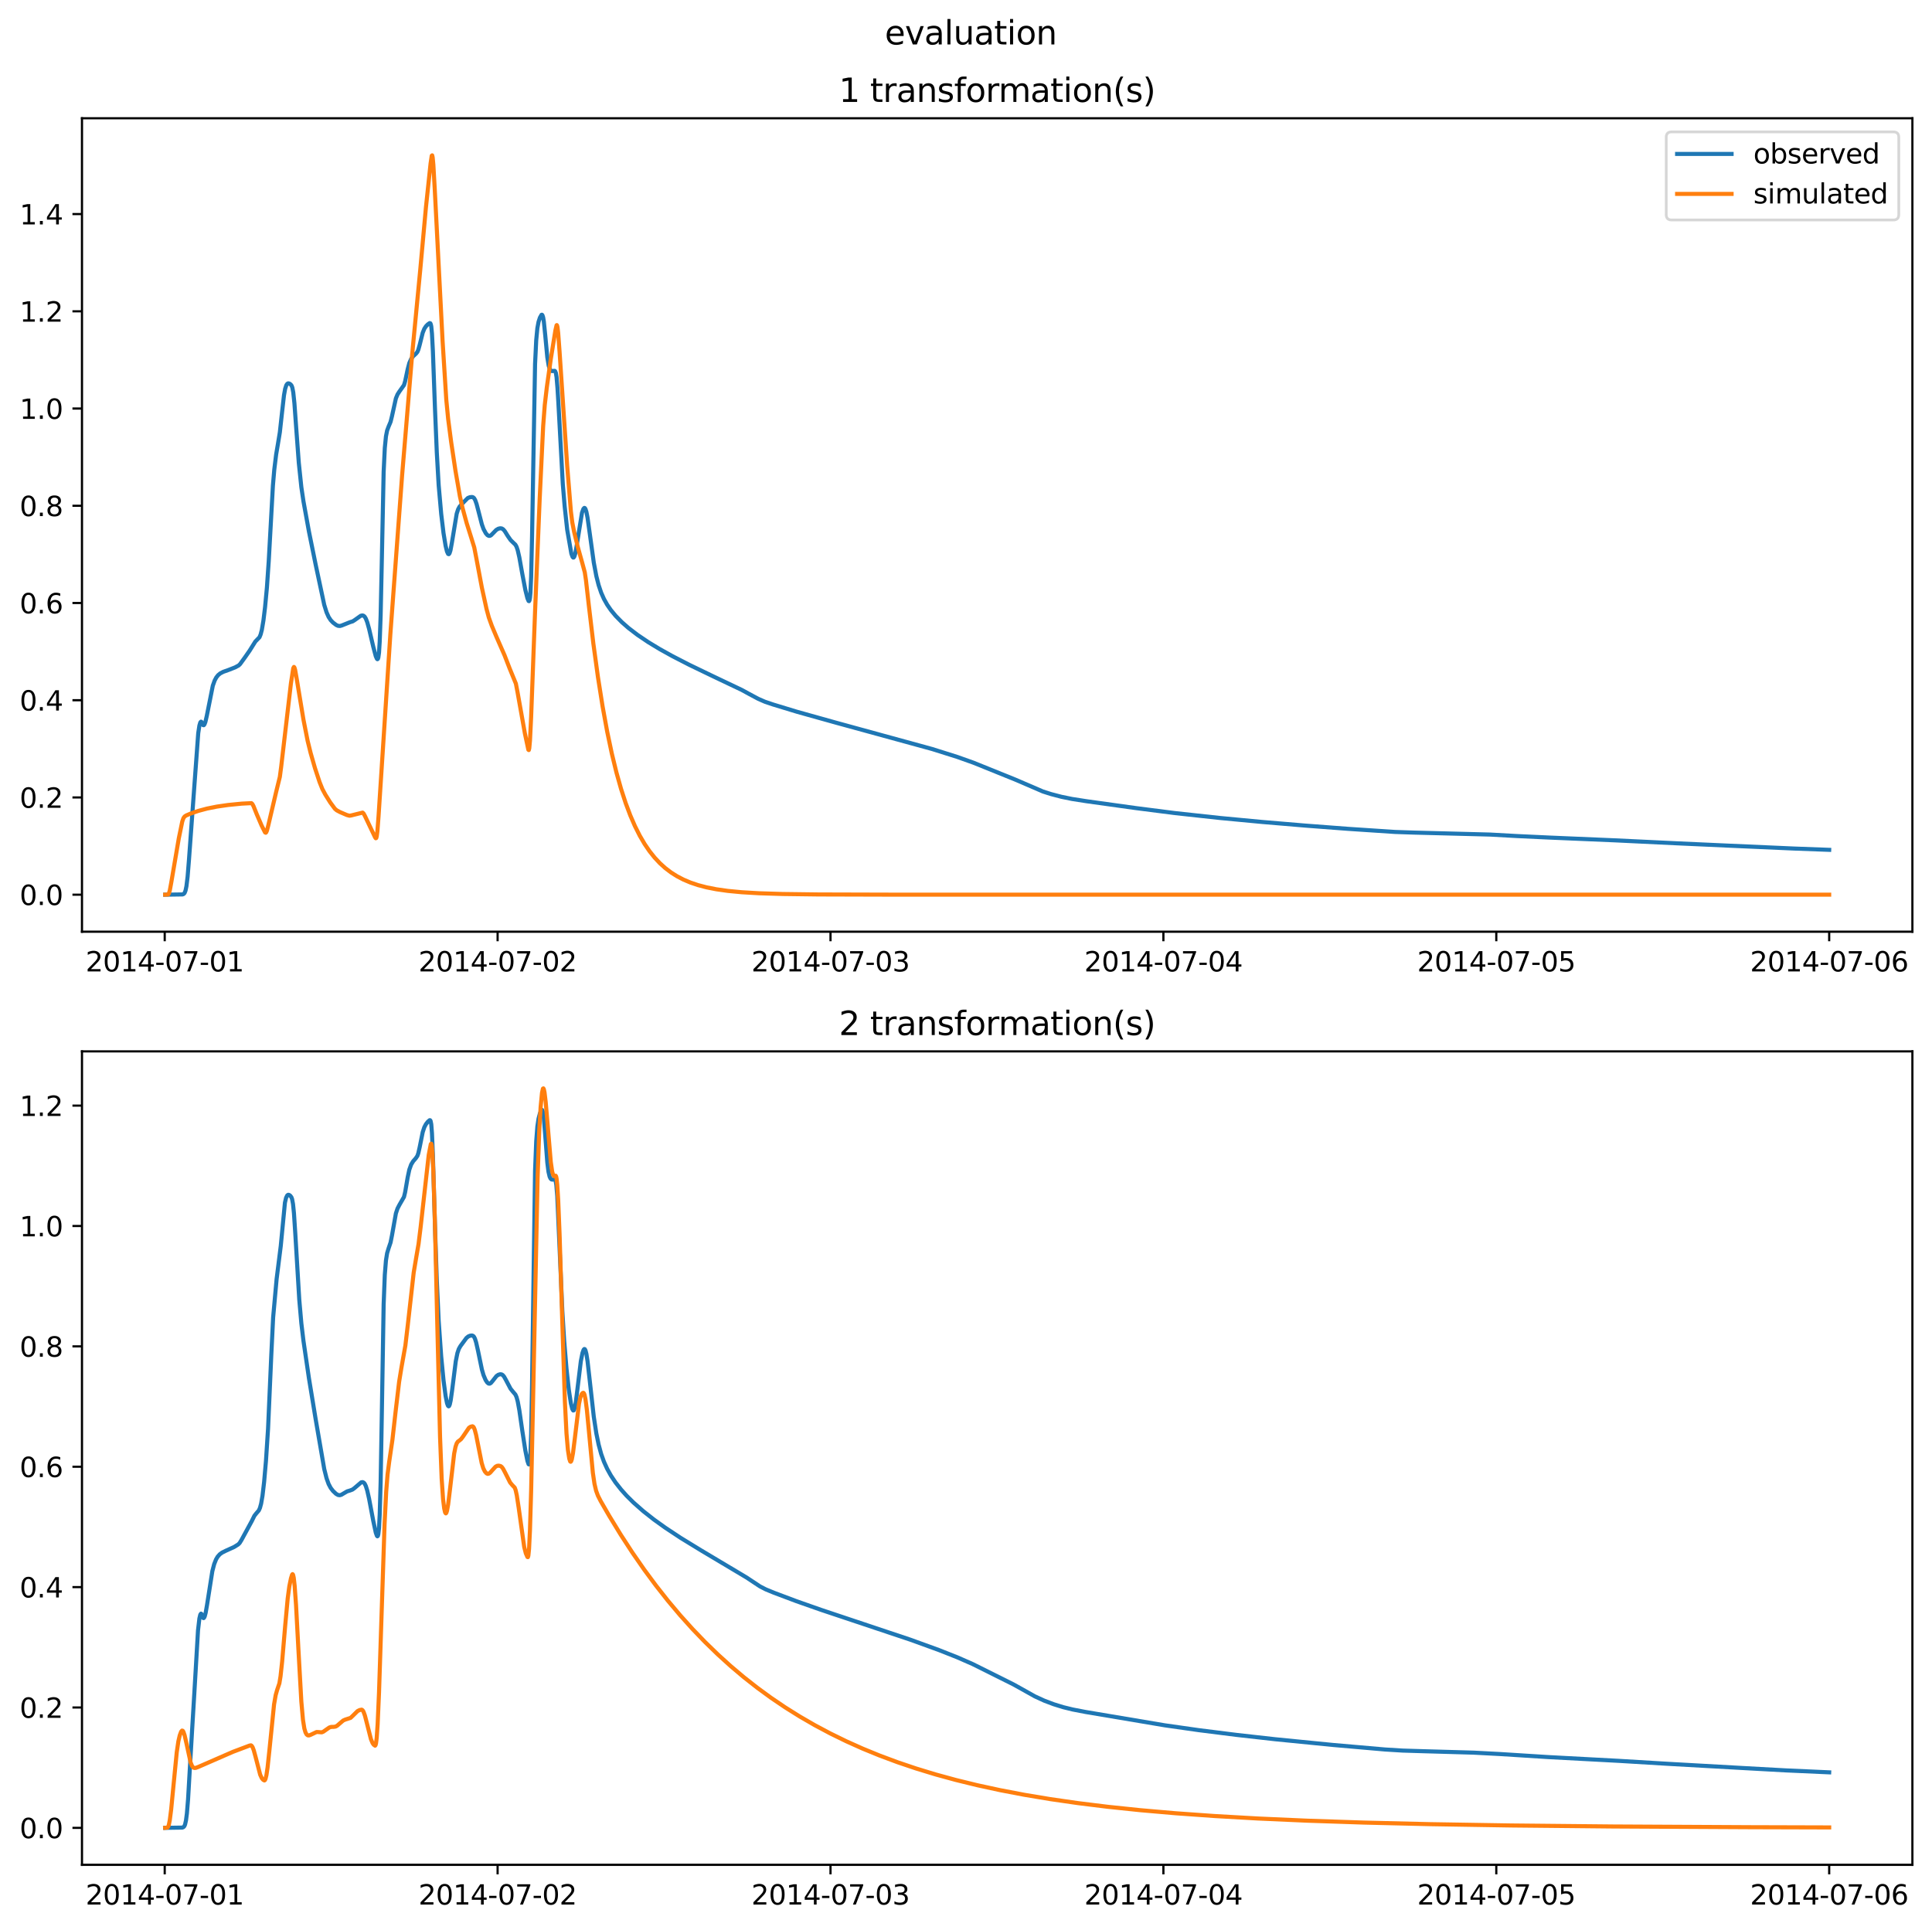<?xml version="1.0" encoding="utf-8" standalone="no"?>
<!DOCTYPE svg PUBLIC "-//W3C//DTD SVG 1.1//EN"
  "http://www.w3.org/Graphics/SVG/1.1/DTD/svg11.dtd">
<svg xmlns:xlink="http://www.w3.org/1999/xlink" width="709.427pt" height="708.798pt" viewBox="0 0 709.427 708.798" xmlns="http://www.w3.org/2000/svg" version="1.1">
 <defs>
  <style type="text/css">*{stroke-linejoin: round; stroke-linecap: butt}</style>
 </defs>
 <g id="figure_1">
  <g id="patch_1">
   <path d="M 0 708.798 
L 709.427 708.798 
L 709.427 0 
L 0 0 
z
" style="fill: #ffffff"/>
  </g>
  <g id="axes_1">
   <g id="patch_2">
    <path d="M 30.103 342.2 
L 702.227 342.2 
L 702.227 43.44 
L 30.103 43.44 
z
" style="fill: #ffffff"/>
   </g>
   <g id="matplotlib.axis_1">
    <g id="xtick_1">
     <g id="line2d_1">
      <defs>
       <path id="m87cd10911a" d="M 0 0 
L 0 3.5 
" style="stroke: #000000; stroke-width: 0.8"/>
      </defs>
      <g>
       <use xlink:href="#m87cd10911a" x="60.484" y="342.2" style="stroke: #000000; stroke-width: 0.8"/>
      </g>
     </g>
     <g id="text_1">
      <!-- 2014-07-01 -->
      <g transform="translate(31.427 356.798) scale(0.1 -0.1)">
       <defs>
        <path id="DejaVuSans-32" d="M 1228 531 
L 3431 531 
L 3431 0 
L 469 0 
L 469 531 
Q 828 903 1448 1529 
Q 2069 2156 2228 2338 
Q 2531 2678 2651 2914 
Q 2772 3150 2772 3378 
Q 2772 3750 2511 3984 
Q 2250 4219 1831 4219 
Q 1534 4219 1204 4116 
Q 875 4013 500 3803 
L 500 4441 
Q 881 4594 1212 4672 
Q 1544 4750 1819 4750 
Q 2544 4750 2975 4387 
Q 3406 4025 3406 3419 
Q 3406 3131 3298 2873 
Q 3191 2616 2906 2266 
Q 2828 2175 2409 1742 
Q 1991 1309 1228 531 
z
" transform="scale(0.016)"/>
        <path id="DejaVuSans-30" d="M 2034 4250 
Q 1547 4250 1301 3770 
Q 1056 3291 1056 2328 
Q 1056 1369 1301 889 
Q 1547 409 2034 409 
Q 2525 409 2770 889 
Q 3016 1369 3016 2328 
Q 3016 3291 2770 3770 
Q 2525 4250 2034 4250 
z
M 2034 4750 
Q 2819 4750 3233 4129 
Q 3647 3509 3647 2328 
Q 3647 1150 3233 529 
Q 2819 -91 2034 -91 
Q 1250 -91 836 529 
Q 422 1150 422 2328 
Q 422 3509 836 4129 
Q 1250 4750 2034 4750 
z
" transform="scale(0.016)"/>
        <path id="DejaVuSans-31" d="M 794 531 
L 1825 531 
L 1825 4091 
L 703 3866 
L 703 4441 
L 1819 4666 
L 2450 4666 
L 2450 531 
L 3481 531 
L 3481 0 
L 794 0 
L 794 531 
z
" transform="scale(0.016)"/>
        <path id="DejaVuSans-34" d="M 2419 4116 
L 825 1625 
L 2419 1625 
L 2419 4116 
z
M 2253 4666 
L 3047 4666 
L 3047 1625 
L 3713 1625 
L 3713 1100 
L 3047 1100 
L 3047 0 
L 2419 0 
L 2419 1100 
L 313 1100 
L 313 1709 
L 2253 4666 
z
" transform="scale(0.016)"/>
        <path id="DejaVuSans-2d" d="M 313 2009 
L 1997 2009 
L 1997 1497 
L 313 1497 
L 313 2009 
z
" transform="scale(0.016)"/>
        <path id="DejaVuSans-37" d="M 525 4666 
L 3525 4666 
L 3525 4397 
L 1831 0 
L 1172 0 
L 2766 4134 
L 525 4134 
L 525 4666 
z
" transform="scale(0.016)"/>
       </defs>
       <use xlink:href="#DejaVuSans-32"/>
       <use xlink:href="#DejaVuSans-30" x="63.623"/>
       <use xlink:href="#DejaVuSans-31" x="127.246"/>
       <use xlink:href="#DejaVuSans-34" x="190.869"/>
       <use xlink:href="#DejaVuSans-2d" x="254.492"/>
       <use xlink:href="#DejaVuSans-30" x="290.576"/>
       <use xlink:href="#DejaVuSans-37" x="354.199"/>
       <use xlink:href="#DejaVuSans-2d" x="417.822"/>
       <use xlink:href="#DejaVuSans-30" x="453.906"/>
       <use xlink:href="#DejaVuSans-31" x="517.529"/>
      </g>
     </g>
    </g>
    <g id="xtick_2">
     <g id="line2d_2">
      <g>
       <use xlink:href="#m87cd10911a" x="182.723" y="342.2" style="stroke: #000000; stroke-width: 0.8"/>
      </g>
     </g>
     <g id="text_2">
      <!-- 2014-07-02 -->
      <g transform="translate(153.665 356.798) scale(0.1 -0.1)">
       <use xlink:href="#DejaVuSans-32"/>
       <use xlink:href="#DejaVuSans-30" x="63.623"/>
       <use xlink:href="#DejaVuSans-31" x="127.246"/>
       <use xlink:href="#DejaVuSans-34" x="190.869"/>
       <use xlink:href="#DejaVuSans-2d" x="254.492"/>
       <use xlink:href="#DejaVuSans-30" x="290.576"/>
       <use xlink:href="#DejaVuSans-37" x="354.199"/>
       <use xlink:href="#DejaVuSans-2d" x="417.822"/>
       <use xlink:href="#DejaVuSans-30" x="453.906"/>
       <use xlink:href="#DejaVuSans-32" x="517.529"/>
      </g>
     </g>
    </g>
    <g id="xtick_3">
     <g id="line2d_3">
      <g>
       <use xlink:href="#m87cd10911a" x="304.961" y="342.2" style="stroke: #000000; stroke-width: 0.8"/>
      </g>
     </g>
     <g id="text_3">
      <!-- 2014-07-03 -->
      <g transform="translate(275.903 356.798) scale(0.1 -0.1)">
       <defs>
        <path id="DejaVuSans-33" d="M 2597 2516 
Q 3050 2419 3304 2112 
Q 3559 1806 3559 1356 
Q 3559 666 3084 287 
Q 2609 -91 1734 -91 
Q 1441 -91 1130 -33 
Q 819 25 488 141 
L 488 750 
Q 750 597 1062 519 
Q 1375 441 1716 441 
Q 2309 441 2620 675 
Q 2931 909 2931 1356 
Q 2931 1769 2642 2001 
Q 2353 2234 1838 2234 
L 1294 2234 
L 1294 2753 
L 1863 2753 
Q 2328 2753 2575 2939 
Q 2822 3125 2822 3475 
Q 2822 3834 2567 4026 
Q 2313 4219 1838 4219 
Q 1578 4219 1281 4162 
Q 984 4106 628 3988 
L 628 4550 
Q 988 4650 1302 4700 
Q 1616 4750 1894 4750 
Q 2613 4750 3031 4423 
Q 3450 4097 3450 3541 
Q 3450 3153 3228 2886 
Q 3006 2619 2597 2516 
z
" transform="scale(0.016)"/>
       </defs>
       <use xlink:href="#DejaVuSans-32"/>
       <use xlink:href="#DejaVuSans-30" x="63.623"/>
       <use xlink:href="#DejaVuSans-31" x="127.246"/>
       <use xlink:href="#DejaVuSans-34" x="190.869"/>
       <use xlink:href="#DejaVuSans-2d" x="254.492"/>
       <use xlink:href="#DejaVuSans-30" x="290.576"/>
       <use xlink:href="#DejaVuSans-37" x="354.199"/>
       <use xlink:href="#DejaVuSans-2d" x="417.822"/>
       <use xlink:href="#DejaVuSans-30" x="453.906"/>
       <use xlink:href="#DejaVuSans-33" x="517.529"/>
      </g>
     </g>
    </g>
    <g id="xtick_4">
     <g id="line2d_4">
      <g>
       <use xlink:href="#m87cd10911a" x="427.199" y="342.2" style="stroke: #000000; stroke-width: 0.8"/>
      </g>
     </g>
     <g id="text_4">
      <!-- 2014-07-04 -->
      <g transform="translate(398.141 356.798) scale(0.1 -0.1)">
       <use xlink:href="#DejaVuSans-32"/>
       <use xlink:href="#DejaVuSans-30" x="63.623"/>
       <use xlink:href="#DejaVuSans-31" x="127.246"/>
       <use xlink:href="#DejaVuSans-34" x="190.869"/>
       <use xlink:href="#DejaVuSans-2d" x="254.492"/>
       <use xlink:href="#DejaVuSans-30" x="290.576"/>
       <use xlink:href="#DejaVuSans-37" x="354.199"/>
       <use xlink:href="#DejaVuSans-2d" x="417.822"/>
       <use xlink:href="#DejaVuSans-30" x="453.906"/>
       <use xlink:href="#DejaVuSans-34" x="517.529"/>
      </g>
     </g>
    </g>
    <g id="xtick_5">
     <g id="line2d_5">
      <g>
       <use xlink:href="#m87cd10911a" x="549.437" y="342.2" style="stroke: #000000; stroke-width: 0.8"/>
      </g>
     </g>
     <g id="text_5">
      <!-- 2014-07-05 -->
      <g transform="translate(520.38 356.798) scale(0.1 -0.1)">
       <defs>
        <path id="DejaVuSans-35" d="M 691 4666 
L 3169 4666 
L 3169 4134 
L 1269 4134 
L 1269 2991 
Q 1406 3038 1543 3061 
Q 1681 3084 1819 3084 
Q 2600 3084 3056 2656 
Q 3513 2228 3513 1497 
Q 3513 744 3044 326 
Q 2575 -91 1722 -91 
Q 1428 -91 1123 -41 
Q 819 9 494 109 
L 494 744 
Q 775 591 1075 516 
Q 1375 441 1709 441 
Q 2250 441 2565 725 
Q 2881 1009 2881 1497 
Q 2881 1984 2565 2268 
Q 2250 2553 1709 2553 
Q 1456 2553 1204 2497 
Q 953 2441 691 2322 
L 691 4666 
z
" transform="scale(0.016)"/>
       </defs>
       <use xlink:href="#DejaVuSans-32"/>
       <use xlink:href="#DejaVuSans-30" x="63.623"/>
       <use xlink:href="#DejaVuSans-31" x="127.246"/>
       <use xlink:href="#DejaVuSans-34" x="190.869"/>
       <use xlink:href="#DejaVuSans-2d" x="254.492"/>
       <use xlink:href="#DejaVuSans-30" x="290.576"/>
       <use xlink:href="#DejaVuSans-37" x="354.199"/>
       <use xlink:href="#DejaVuSans-2d" x="417.822"/>
       <use xlink:href="#DejaVuSans-30" x="453.906"/>
       <use xlink:href="#DejaVuSans-35" x="517.529"/>
      </g>
     </g>
    </g>
    <g id="xtick_6">
     <g id="line2d_6">
      <g>
       <use xlink:href="#m87cd10911a" x="671.676" y="342.2" style="stroke: #000000; stroke-width: 0.8"/>
      </g>
     </g>
     <g id="text_6">
      <!-- 2014-07-06 -->
      <g transform="translate(642.618 356.798) scale(0.1 -0.1)">
       <defs>
        <path id="DejaVuSans-36" d="M 2113 2584 
Q 1688 2584 1439 2293 
Q 1191 2003 1191 1497 
Q 1191 994 1439 701 
Q 1688 409 2113 409 
Q 2538 409 2786 701 
Q 3034 994 3034 1497 
Q 3034 2003 2786 2293 
Q 2538 2584 2113 2584 
z
M 3366 4563 
L 3366 3988 
Q 3128 4100 2886 4159 
Q 2644 4219 2406 4219 
Q 1781 4219 1451 3797 
Q 1122 3375 1075 2522 
Q 1259 2794 1537 2939 
Q 1816 3084 2150 3084 
Q 2853 3084 3261 2657 
Q 3669 2231 3669 1497 
Q 3669 778 3244 343 
Q 2819 -91 2113 -91 
Q 1303 -91 875 529 
Q 447 1150 447 2328 
Q 447 3434 972 4092 
Q 1497 4750 2381 4750 
Q 2619 4750 2861 4703 
Q 3103 4656 3366 4563 
z
" transform="scale(0.016)"/>
       </defs>
       <use xlink:href="#DejaVuSans-32"/>
       <use xlink:href="#DejaVuSans-30" x="63.623"/>
       <use xlink:href="#DejaVuSans-31" x="127.246"/>
       <use xlink:href="#DejaVuSans-34" x="190.869"/>
       <use xlink:href="#DejaVuSans-2d" x="254.492"/>
       <use xlink:href="#DejaVuSans-30" x="290.576"/>
       <use xlink:href="#DejaVuSans-37" x="354.199"/>
       <use xlink:href="#DejaVuSans-2d" x="417.822"/>
       <use xlink:href="#DejaVuSans-30" x="453.906"/>
       <use xlink:href="#DejaVuSans-36" x="517.529"/>
      </g>
     </g>
    </g>
   </g>
   <g id="matplotlib.axis_2">
    <g id="ytick_1">
     <g id="line2d_7">
      <defs>
       <path id="mfde11e49fa" d="M 0 0 
L -3.5 0 
" style="stroke: #000000; stroke-width: 0.8"/>
      </defs>
      <g>
       <use xlink:href="#mfde11e49fa" x="30.103" y="328.601" style="stroke: #000000; stroke-width: 0.8"/>
      </g>
     </g>
     <g id="text_7">
      <!-- 0.0 -->
      <g transform="translate(7.2 332.401) scale(0.1 -0.1)">
       <defs>
        <path id="DejaVuSans-2e" d="M 684 794 
L 1344 794 
L 1344 0 
L 684 0 
L 684 794 
z
" transform="scale(0.016)"/>
       </defs>
       <use xlink:href="#DejaVuSans-30"/>
       <use xlink:href="#DejaVuSans-2e" x="63.623"/>
       <use xlink:href="#DejaVuSans-30" x="95.41"/>
      </g>
     </g>
    </g>
    <g id="ytick_2">
     <g id="line2d_8">
      <g>
       <use xlink:href="#mfde11e49fa" x="30.103" y="292.891" style="stroke: #000000; stroke-width: 0.8"/>
      </g>
     </g>
     <g id="text_8">
      <!-- 0.2 -->
      <g transform="translate(7.2 296.69) scale(0.1 -0.1)">
       <use xlink:href="#DejaVuSans-30"/>
       <use xlink:href="#DejaVuSans-2e" x="63.623"/>
       <use xlink:href="#DejaVuSans-32" x="95.41"/>
      </g>
     </g>
    </g>
    <g id="ytick_3">
     <g id="line2d_9">
      <g>
       <use xlink:href="#mfde11e49fa" x="30.103" y="257.181" style="stroke: #000000; stroke-width: 0.8"/>
      </g>
     </g>
     <g id="text_9">
      <!-- 0.4 -->
      <g transform="translate(7.2 260.98) scale(0.1 -0.1)">
       <use xlink:href="#DejaVuSans-30"/>
       <use xlink:href="#DejaVuSans-2e" x="63.623"/>
       <use xlink:href="#DejaVuSans-34" x="95.41"/>
      </g>
     </g>
    </g>
    <g id="ytick_4">
     <g id="line2d_10">
      <g>
       <use xlink:href="#mfde11e49fa" x="30.103" y="221.471" style="stroke: #000000; stroke-width: 0.8"/>
      </g>
     </g>
     <g id="text_10">
      <!-- 0.6 -->
      <g transform="translate(7.2 225.27) scale(0.1 -0.1)">
       <use xlink:href="#DejaVuSans-30"/>
       <use xlink:href="#DejaVuSans-2e" x="63.623"/>
       <use xlink:href="#DejaVuSans-36" x="95.41"/>
      </g>
     </g>
    </g>
    <g id="ytick_5">
     <g id="line2d_11">
      <g>
       <use xlink:href="#mfde11e49fa" x="30.103" y="185.76" style="stroke: #000000; stroke-width: 0.8"/>
      </g>
     </g>
     <g id="text_11">
      <!-- 0.8 -->
      <g transform="translate(7.2 189.56) scale(0.1 -0.1)">
       <defs>
        <path id="DejaVuSans-38" d="M 2034 2216 
Q 1584 2216 1326 1975 
Q 1069 1734 1069 1313 
Q 1069 891 1326 650 
Q 1584 409 2034 409 
Q 2484 409 2743 651 
Q 3003 894 3003 1313 
Q 3003 1734 2745 1975 
Q 2488 2216 2034 2216 
z
M 1403 2484 
Q 997 2584 770 2862 
Q 544 3141 544 3541 
Q 544 4100 942 4425 
Q 1341 4750 2034 4750 
Q 2731 4750 3128 4425 
Q 3525 4100 3525 3541 
Q 3525 3141 3298 2862 
Q 3072 2584 2669 2484 
Q 3125 2378 3379 2068 
Q 3634 1759 3634 1313 
Q 3634 634 3220 271 
Q 2806 -91 2034 -91 
Q 1263 -91 848 271 
Q 434 634 434 1313 
Q 434 1759 690 2068 
Q 947 2378 1403 2484 
z
M 1172 3481 
Q 1172 3119 1398 2916 
Q 1625 2713 2034 2713 
Q 2441 2713 2670 2916 
Q 2900 3119 2900 3481 
Q 2900 3844 2670 4047 
Q 2441 4250 2034 4250 
Q 1625 4250 1398 4047 
Q 1172 3844 1172 3481 
z
" transform="scale(0.016)"/>
       </defs>
       <use xlink:href="#DejaVuSans-30"/>
       <use xlink:href="#DejaVuSans-2e" x="63.623"/>
       <use xlink:href="#DejaVuSans-38" x="95.41"/>
      </g>
     </g>
    </g>
    <g id="ytick_6">
     <g id="line2d_12">
      <g>
       <use xlink:href="#mfde11e49fa" x="30.103" y="150.05" style="stroke: #000000; stroke-width: 0.8"/>
      </g>
     </g>
     <g id="text_12">
      <!-- 1.0 -->
      <g transform="translate(7.2 153.849) scale(0.1 -0.1)">
       <use xlink:href="#DejaVuSans-31"/>
       <use xlink:href="#DejaVuSans-2e" x="63.623"/>
       <use xlink:href="#DejaVuSans-30" x="95.41"/>
      </g>
     </g>
    </g>
    <g id="ytick_7">
     <g id="line2d_13">
      <g>
       <use xlink:href="#mfde11e49fa" x="30.103" y="114.34" style="stroke: #000000; stroke-width: 0.8"/>
      </g>
     </g>
     <g id="text_13">
      <!-- 1.2 -->
      <g transform="translate(7.2 118.139) scale(0.1 -0.1)">
       <use xlink:href="#DejaVuSans-31"/>
       <use xlink:href="#DejaVuSans-2e" x="63.623"/>
       <use xlink:href="#DejaVuSans-32" x="95.41"/>
      </g>
     </g>
    </g>
    <g id="ytick_8">
     <g id="line2d_14">
      <g>
       <use xlink:href="#mfde11e49fa" x="30.103" y="78.629" style="stroke: #000000; stroke-width: 0.8"/>
      </g>
     </g>
     <g id="text_14">
      <!-- 1.4 -->
      <g transform="translate(7.2 82.429) scale(0.1 -0.1)">
       <use xlink:href="#DejaVuSans-31"/>
       <use xlink:href="#DejaVuSans-2e" x="63.623"/>
       <use xlink:href="#DejaVuSans-34" x="95.41"/>
      </g>
     </g>
    </g>
   </g>
   <g id="line2d_15">
    <path d="M 60.654 328.601 
L 67.021 328.51 
L 67.445 328.339 
L 67.785 327.956 
L 68.124 327.102 
L 68.464 325.475 
L 68.888 322.02 
L 69.398 315.707 
L 71.095 292.395 
L 72.793 269.279 
L 73.218 266.477 
L 73.557 265.332 
L 73.812 265.051 
L 73.982 265.154 
L 74.236 265.745 
L 74.576 266.318 
L 74.83 266.355 
L 75.085 266.051 
L 75.425 265.14 
L 75.934 262.932 
L 78.141 251.848 
L 78.82 249.955 
L 79.414 248.832 
L 80.093 247.971 
L 80.857 247.34 
L 81.961 246.76 
L 83.913 246.064 
L 86.29 245.133 
L 87.648 244.404 
L 88.158 243.91 
L 89.856 241.572 
L 91.638 239.017 
L 93.76 235.624 
L 95.288 234.044 
L 95.713 233.004 
L 96.137 231.396 
L 96.731 227.891 
L 97.326 223.035 
L 98.005 215.847 
L 98.684 206.023 
L 100.212 178.355 
L 100.721 172.448 
L 101.4 166.91 
L 102.079 162.923 
L 102.758 158.787 
L 103.522 151.839 
L 104.286 145.141 
L 104.711 142.787 
L 105.135 141.482 
L 105.475 140.974 
L 105.814 140.795 
L 106.239 140.863 
L 106.748 141.216 
L 107.088 141.674 
L 107.342 142.352 
L 107.682 144.099 
L 108.106 148.074 
L 108.786 157.457 
L 109.719 170 
L 110.653 178.911 
L 111.417 184.052 
L 113.454 195.283 
L 115.916 207.406 
L 119.057 222.148 
L 119.906 224.885 
L 120.67 226.606 
L 121.434 227.768 
L 122.283 228.66 
L 123.471 229.555 
L 124.15 229.86 
L 124.829 229.915 
L 125.508 229.727 
L 128.479 228.531 
L 129.498 228.215 
L 130.262 227.731 
L 132.469 226.16 
L 133.063 226.037 
L 133.488 226.142 
L 133.912 226.506 
L 134.337 227.211 
L 134.846 228.529 
L 135.525 230.957 
L 137.053 237.508 
L 137.987 241.025 
L 138.411 241.987 
L 138.581 242.117 
L 138.751 241.996 
L 138.921 241.51 
L 139.175 239.681 
L 139.43 235.597 
L 139.77 226.033 
L 140.194 206.299 
L 140.873 173.333 
L 141.297 164.56 
L 141.722 160.272 
L 142.146 158.131 
L 142.656 156.758 
L 143.42 154.933 
L 143.929 152.866 
L 145.372 146.318 
L 145.966 144.878 
L 146.645 143.819 
L 148.343 141.432 
L 148.768 140.012 
L 149.701 135.618 
L 150.296 133.354 
L 150.975 131.826 
L 151.739 130.823 
L 152.757 129.881 
L 153.267 129.25 
L 153.606 128.454 
L 154.116 126.634 
L 155.219 122.211 
L 155.813 120.749 
L 156.407 119.841 
L 157.087 119.143 
L 157.766 118.668 
L 158.02 118.743 
L 158.19 119.131 
L 158.36 119.883 
L 158.615 122.477 
L 158.954 128.924 
L 159.718 149.909 
L 160.397 166.275 
L 161.076 178.182 
L 162.01 188.772 
L 162.859 195.827 
L 163.623 200.468 
L 164.132 202.568 
L 164.557 203.466 
L 164.811 203.54 
L 165.066 203.219 
L 165.406 202.171 
L 165.915 199.43 
L 167.698 188.679 
L 168.207 187.091 
L 168.716 186.137 
L 169.48 185.231 
L 171.772 182.919 
L 172.536 182.617 
L 173.3 182.538 
L 173.725 182.65 
L 174.064 182.938 
L 174.489 183.67 
L 174.998 185.111 
L 175.677 187.707 
L 176.95 192.63 
L 177.545 194.287 
L 178.393 195.871 
L 178.988 196.551 
L 179.497 196.826 
L 179.921 196.803 
L 180.346 196.559 
L 181.025 195.871 
L 182.213 194.643 
L 182.977 194.195 
L 183.656 194.033 
L 184.251 194.098 
L 184.76 194.399 
L 185.354 195.08 
L 186.458 196.864 
L 187.476 198.331 
L 188.325 199.18 
L 189.259 200.062 
L 189.683 200.847 
L 190.108 202.113 
L 190.702 204.719 
L 191.806 210.895 
L 192.909 216.672 
L 193.673 219.748 
L 194.098 220.734 
L 194.267 220.792 
L 194.437 220.481 
L 194.607 219.555 
L 194.777 217.707 
L 195.031 211.875 
L 195.371 196.954 
L 196.474 133.71 
L 196.899 124.949 
L 197.323 120.529 
L 197.748 118.227 
L 198.257 116.671 
L 198.851 115.621 
L 199.021 115.596 
L 199.191 115.79 
L 199.446 116.594 
L 199.7 118.126 
L 200.21 123.134 
L 200.974 131.253 
L 201.483 134.33 
L 201.907 135.608 
L 202.332 136.149 
L 202.756 136.301 
L 203.35 136.224 
L 203.69 136.21 
L 203.86 136.34 
L 204.114 136.98 
L 204.369 138.52 
L 204.709 142.527 
L 205.048 148.145 
L 206.661 177.779 
L 207.34 185.962 
L 208.274 194.564 
L 209.802 203.351 
L 210.226 204.507 
L 210.481 204.788 
L 210.651 204.767 
L 210.905 204.403 
L 211.245 203.279 
L 211.669 200.959 
L 213.707 188.318 
L 214.216 186.915 
L 214.556 186.551 
L 214.725 186.579 
L 214.98 186.925 
L 215.32 187.968 
L 215.744 190.143 
L 216.508 195.586 
L 218.036 206.624 
L 218.97 211.578 
L 219.819 214.914 
L 220.752 217.683 
L 221.771 219.983 
L 222.959 222.104 
L 224.318 224.077 
L 226.1 226.229 
L 228.307 228.477 
L 230.769 230.643 
L 234.08 233.176 
L 238.069 235.869 
L 242.314 238.439 
L 246.898 240.984 
L 253.095 244.172 
L 261.583 248.266 
L 272.364 253.395 
L 275.08 254.88 
L 278.391 256.651 
L 280.853 257.729 
L 283.824 258.737 
L 292.567 261.396 
L 306.913 265.411 
L 342.312 275.112 
L 351.479 278 
L 357.422 280.116 
L 372.786 286.325 
L 382.973 290.711 
L 385.944 291.655 
L 389.764 292.654 
L 393.669 293.451 
L 398.847 294.259 
L 417.013 296.789 
L 431.444 298.635 
L 447.997 300.435 
L 463.616 301.909 
L 479.32 303.229 
L 494.94 304.414 
L 512.257 305.564 
L 519.217 305.798 
L 547.145 306.521 
L 557.077 307.071 
L 569.131 307.634 
L 592.815 308.636 
L 615.989 309.747 
L 635.259 310.618 
L 658.858 311.659 
L 671.676 312.134 
L 671.676 312.134 
" clip-path="url(#pa88a9e9c18)" style="fill: none; stroke: #1f77b4; stroke-width: 1.5; stroke-linecap: square"/>
   </g>
   <g id="line2d_16">
    <path d="M 60.654 328.601 
L 61.758 328.535 
L 62.012 328.169 
L 62.352 327.034 
L 62.861 324.294 
L 65.663 307.87 
L 66.936 301.691 
L 67.36 300.486 
L 67.785 299.894 
L 68.379 299.499 
L 70.077 298.778 
L 72.878 297.816 
L 76.019 296.977 
L 79.584 296.261 
L 83.744 295.658 
L 88.752 295.165 
L 92.317 294.983 
L 92.657 295.281 
L 93.081 296.06 
L 94.27 299.031 
L 96.052 303.187 
L 97.326 305.73 
L 97.58 305.852 
L 97.75 305.697 
L 98.005 305.117 
L 98.514 303.163 
L 101.4 290.86 
L 102.758 285.334 
L 103.268 281.458 
L 106.833 250.94 
L 107.682 245.417 
L 107.937 244.959 
L 108.106 245.14 
L 108.361 245.993 
L 108.87 248.833 
L 111.417 264.247 
L 112.945 272.022 
L 114.049 276.506 
L 115.661 282.129 
L 117.359 287.268 
L 118.378 289.815 
L 119.481 291.875 
L 121.264 294.721 
L 122.962 297.031 
L 123.641 297.618 
L 124.829 298.256 
L 127.376 299.348 
L 128.31 299.6 
L 128.989 299.494 
L 133.148 298.457 
L 133.488 298.758 
L 133.997 299.68 
L 137.732 307.537 
L 137.987 307.88 
L 138.157 307.79 
L 138.326 307.226 
L 138.581 305.304 
L 139.006 299.724 
L 143.335 232.959 
L 147.664 174.437 
L 149.532 152.012 
L 151.314 130.495 
L 152.927 113.618 
L 154.285 99.425 
L 156.407 76.124 
L 158.105 60.088 
L 158.53 57.192 
L 158.699 57.057 
L 158.869 57.796 
L 159.124 60.463 
L 159.633 69.371 
L 162.519 125.312 
L 163.878 146.833 
L 164.557 153.838 
L 165.66 162.317 
L 167.273 173.059 
L 168.886 182.349 
L 169.82 186.478 
L 171.348 192.089 
L 173.045 197.499 
L 174.149 201.081 
L 174.913 205.036 
L 176.95 215.887 
L 178.648 223.648 
L 179.497 226.799 
L 180.6 229.866 
L 182.298 233.901 
L 185.269 240.677 
L 187.137 245.503 
L 189.429 251.085 
L 190.023 254.154 
L 192.739 269.378 
L 194.013 275.371 
L 194.183 275.489 
L 194.352 274.812 
L 194.607 271.998 
L 195.031 263.328 
L 196.474 224.655 
L 198.172 183.202 
L 199.446 156.536 
L 200.04 148.736 
L 200.804 142.148 
L 202.247 131.896 
L 203.945 121.319 
L 204.369 119.47 
L 204.454 119.401 
L 204.539 119.486 
L 204.709 120.149 
L 204.963 122.292 
L 205.473 129.216 
L 208.274 171.122 
L 209.632 187.863 
L 210.141 191.859 
L 210.82 195.368 
L 212.179 200.949 
L 213.792 206.726 
L 214.725 210.175 
L 215.15 212.99 
L 216.168 221.951 
L 217.866 236.268 
L 219.564 248.678 
L 221.262 259.419 
L 222.959 268.717 
L 224.657 276.766 
L 226.355 283.732 
L 228.053 289.763 
L 229.75 294.982 
L 231.448 299.501 
L 233.146 303.412 
L 234.929 306.954 
L 236.711 309.998 
L 238.494 312.614 
L 240.361 314.961 
L 242.314 317.047 
L 244.266 318.814 
L 246.388 320.43 
L 248.596 321.828 
L 250.972 323.067 
L 253.519 324.144 
L 256.32 325.089 
L 259.461 325.912 
L 263.026 326.615 
L 267.271 327.217 
L 272.364 327.703 
L 278.731 328.079 
L 287.389 328.351 
L 300.547 328.52 
L 327.117 328.593 
L 492.393 328.601 
L 671.676 328.601 
L 671.676 328.601 
" clip-path="url(#pa88a9e9c18)" style="fill: none; stroke: #ff7f0e; stroke-width: 1.5; stroke-linecap: square"/>
   </g>
   <g id="patch_3">
    <path d="M 30.103 342.2 
L 30.103 43.44 
" style="fill: none; stroke: #000000; stroke-width: 0.8; stroke-linejoin: miter; stroke-linecap: square"/>
   </g>
   <g id="patch_4">
    <path d="M 702.227 342.2 
L 702.227 43.44 
" style="fill: none; stroke: #000000; stroke-width: 0.8; stroke-linejoin: miter; stroke-linecap: square"/>
   </g>
   <g id="patch_5">
    <path d="M 30.103 342.2 
L 702.227 342.2 
" style="fill: none; stroke: #000000; stroke-width: 0.8; stroke-linejoin: miter; stroke-linecap: square"/>
   </g>
   <g id="patch_6">
    <path d="M 30.103 43.44 
L 702.227 43.44 
" style="fill: none; stroke: #000000; stroke-width: 0.8; stroke-linejoin: miter; stroke-linecap: square"/>
   </g>
   <g id="text_15">
    <!-- 1 transformation(s) -->
    <g transform="translate(308.05 37.44) scale(0.12 -0.12)">
     <defs>
      <path id="DejaVuSans-20" transform="scale(0.016)"/>
      <path id="DejaVuSans-74" d="M 1172 4494 
L 1172 3500 
L 2356 3500 
L 2356 3053 
L 1172 3053 
L 1172 1153 
Q 1172 725 1289 603 
Q 1406 481 1766 481 
L 2356 481 
L 2356 0 
L 1766 0 
Q 1100 0 847 248 
Q 594 497 594 1153 
L 594 3053 
L 172 3053 
L 172 3500 
L 594 3500 
L 594 4494 
L 1172 4494 
z
" transform="scale(0.016)"/>
      <path id="DejaVuSans-72" d="M 2631 2963 
Q 2534 3019 2420 3045 
Q 2306 3072 2169 3072 
Q 1681 3072 1420 2755 
Q 1159 2438 1159 1844 
L 1159 0 
L 581 0 
L 581 3500 
L 1159 3500 
L 1159 2956 
Q 1341 3275 1631 3429 
Q 1922 3584 2338 3584 
Q 2397 3584 2469 3576 
Q 2541 3569 2628 3553 
L 2631 2963 
z
" transform="scale(0.016)"/>
      <path id="DejaVuSans-61" d="M 2194 1759 
Q 1497 1759 1228 1600 
Q 959 1441 959 1056 
Q 959 750 1161 570 
Q 1363 391 1709 391 
Q 2188 391 2477 730 
Q 2766 1069 2766 1631 
L 2766 1759 
L 2194 1759 
z
M 3341 1997 
L 3341 0 
L 2766 0 
L 2766 531 
Q 2569 213 2275 61 
Q 1981 -91 1556 -91 
Q 1019 -91 701 211 
Q 384 513 384 1019 
Q 384 1609 779 1909 
Q 1175 2209 1959 2209 
L 2766 2209 
L 2766 2266 
Q 2766 2663 2505 2880 
Q 2244 3097 1772 3097 
Q 1472 3097 1187 3025 
Q 903 2953 641 2809 
L 641 3341 
Q 956 3463 1253 3523 
Q 1550 3584 1831 3584 
Q 2591 3584 2966 3190 
Q 3341 2797 3341 1997 
z
" transform="scale(0.016)"/>
      <path id="DejaVuSans-6e" d="M 3513 2113 
L 3513 0 
L 2938 0 
L 2938 2094 
Q 2938 2591 2744 2837 
Q 2550 3084 2163 3084 
Q 1697 3084 1428 2787 
Q 1159 2491 1159 1978 
L 1159 0 
L 581 0 
L 581 3500 
L 1159 3500 
L 1159 2956 
Q 1366 3272 1645 3428 
Q 1925 3584 2291 3584 
Q 2894 3584 3203 3211 
Q 3513 2838 3513 2113 
z
" transform="scale(0.016)"/>
      <path id="DejaVuSans-73" d="M 2834 3397 
L 2834 2853 
Q 2591 2978 2328 3040 
Q 2066 3103 1784 3103 
Q 1356 3103 1142 2972 
Q 928 2841 928 2578 
Q 928 2378 1081 2264 
Q 1234 2150 1697 2047 
L 1894 2003 
Q 2506 1872 2764 1633 
Q 3022 1394 3022 966 
Q 3022 478 2636 193 
Q 2250 -91 1575 -91 
Q 1294 -91 989 -36 
Q 684 19 347 128 
L 347 722 
Q 666 556 975 473 
Q 1284 391 1588 391 
Q 1994 391 2212 530 
Q 2431 669 2431 922 
Q 2431 1156 2273 1281 
Q 2116 1406 1581 1522 
L 1381 1569 
Q 847 1681 609 1914 
Q 372 2147 372 2553 
Q 372 3047 722 3315 
Q 1072 3584 1716 3584 
Q 2034 3584 2315 3537 
Q 2597 3491 2834 3397 
z
" transform="scale(0.016)"/>
      <path id="DejaVuSans-66" d="M 2375 4863 
L 2375 4384 
L 1825 4384 
Q 1516 4384 1395 4259 
Q 1275 4134 1275 3809 
L 1275 3500 
L 2222 3500 
L 2222 3053 
L 1275 3053 
L 1275 0 
L 697 0 
L 697 3053 
L 147 3053 
L 147 3500 
L 697 3500 
L 697 3744 
Q 697 4328 969 4595 
Q 1241 4863 1831 4863 
L 2375 4863 
z
" transform="scale(0.016)"/>
      <path id="DejaVuSans-6f" d="M 1959 3097 
Q 1497 3097 1228 2736 
Q 959 2375 959 1747 
Q 959 1119 1226 758 
Q 1494 397 1959 397 
Q 2419 397 2687 759 
Q 2956 1122 2956 1747 
Q 2956 2369 2687 2733 
Q 2419 3097 1959 3097 
z
M 1959 3584 
Q 2709 3584 3137 3096 
Q 3566 2609 3566 1747 
Q 3566 888 3137 398 
Q 2709 -91 1959 -91 
Q 1206 -91 779 398 
Q 353 888 353 1747 
Q 353 2609 779 3096 
Q 1206 3584 1959 3584 
z
" transform="scale(0.016)"/>
      <path id="DejaVuSans-6d" d="M 3328 2828 
Q 3544 3216 3844 3400 
Q 4144 3584 4550 3584 
Q 5097 3584 5394 3201 
Q 5691 2819 5691 2113 
L 5691 0 
L 5113 0 
L 5113 2094 
Q 5113 2597 4934 2840 
Q 4756 3084 4391 3084 
Q 3944 3084 3684 2787 
Q 3425 2491 3425 1978 
L 3425 0 
L 2847 0 
L 2847 2094 
Q 2847 2600 2669 2842 
Q 2491 3084 2119 3084 
Q 1678 3084 1418 2786 
Q 1159 2488 1159 1978 
L 1159 0 
L 581 0 
L 581 3500 
L 1159 3500 
L 1159 2956 
Q 1356 3278 1631 3431 
Q 1906 3584 2284 3584 
Q 2666 3584 2933 3390 
Q 3200 3197 3328 2828 
z
" transform="scale(0.016)"/>
      <path id="DejaVuSans-69" d="M 603 3500 
L 1178 3500 
L 1178 0 
L 603 0 
L 603 3500 
z
M 603 4863 
L 1178 4863 
L 1178 4134 
L 603 4134 
L 603 4863 
z
" transform="scale(0.016)"/>
      <path id="DejaVuSans-28" d="M 1984 4856 
Q 1566 4138 1362 3434 
Q 1159 2731 1159 2009 
Q 1159 1288 1364 580 
Q 1569 -128 1984 -844 
L 1484 -844 
Q 1016 -109 783 600 
Q 550 1309 550 2009 
Q 550 2706 781 3412 
Q 1013 4119 1484 4856 
L 1984 4856 
z
" transform="scale(0.016)"/>
      <path id="DejaVuSans-29" d="M 513 4856 
L 1013 4856 
Q 1481 4119 1714 3412 
Q 1947 2706 1947 2009 
Q 1947 1309 1714 600 
Q 1481 -109 1013 -844 
L 513 -844 
Q 928 -128 1133 580 
Q 1338 1288 1338 2009 
Q 1338 2731 1133 3434 
Q 928 4138 513 4856 
z
" transform="scale(0.016)"/>
     </defs>
     <use xlink:href="#DejaVuSans-31"/>
     <use xlink:href="#DejaVuSans-20" x="63.623"/>
     <use xlink:href="#DejaVuSans-74" x="95.41"/>
     <use xlink:href="#DejaVuSans-72" x="134.619"/>
     <use xlink:href="#DejaVuSans-61" x="175.732"/>
     <use xlink:href="#DejaVuSans-6e" x="237.012"/>
     <use xlink:href="#DejaVuSans-73" x="300.391"/>
     <use xlink:href="#DejaVuSans-66" x="352.49"/>
     <use xlink:href="#DejaVuSans-6f" x="387.695"/>
     <use xlink:href="#DejaVuSans-72" x="448.877"/>
     <use xlink:href="#DejaVuSans-6d" x="488.24"/>
     <use xlink:href="#DejaVuSans-61" x="585.652"/>
     <use xlink:href="#DejaVuSans-74" x="646.932"/>
     <use xlink:href="#DejaVuSans-69" x="686.141"/>
     <use xlink:href="#DejaVuSans-6f" x="713.924"/>
     <use xlink:href="#DejaVuSans-6e" x="775.105"/>
     <use xlink:href="#DejaVuSans-28" x="838.484"/>
     <use xlink:href="#DejaVuSans-73" x="877.498"/>
     <use xlink:href="#DejaVuSans-29" x="929.598"/>
    </g>
   </g>
   <g id="legend_1">
    <g id="patch_7">
     <path d="M 613.833 80.796 
L 695.227 80.796 
Q 697.227 80.796 697.227 78.796 
L 697.227 50.44 
Q 697.227 48.44 695.227 48.44 
L 613.833 48.44 
Q 611.833 48.44 611.833 50.44 
L 611.833 78.796 
Q 611.833 80.796 613.833 80.796 
z
" style="fill: #ffffff; opacity: 0.8; stroke: #cccccc; stroke-linejoin: miter"/>
    </g>
    <g id="line2d_17">
     <path d="M 615.833 56.538 
L 625.833 56.538 
L 635.833 56.538 
" style="fill: none; stroke: #1f77b4; stroke-width: 1.5; stroke-linecap: square"/>
    </g>
    <g id="text_16">
     <!-- observed -->
     <g transform="translate(643.833 60.038) scale(0.1 -0.1)">
      <defs>
       <path id="DejaVuSans-62" d="M 3116 1747 
Q 3116 2381 2855 2742 
Q 2594 3103 2138 3103 
Q 1681 3103 1420 2742 
Q 1159 2381 1159 1747 
Q 1159 1113 1420 752 
Q 1681 391 2138 391 
Q 2594 391 2855 752 
Q 3116 1113 3116 1747 
z
M 1159 2969 
Q 1341 3281 1617 3432 
Q 1894 3584 2278 3584 
Q 2916 3584 3314 3078 
Q 3713 2572 3713 1747 
Q 3713 922 3314 415 
Q 2916 -91 2278 -91 
Q 1894 -91 1617 61 
Q 1341 213 1159 525 
L 1159 0 
L 581 0 
L 581 4863 
L 1159 4863 
L 1159 2969 
z
" transform="scale(0.016)"/>
       <path id="DejaVuSans-65" d="M 3597 1894 
L 3597 1613 
L 953 1613 
Q 991 1019 1311 708 
Q 1631 397 2203 397 
Q 2534 397 2845 478 
Q 3156 559 3463 722 
L 3463 178 
Q 3153 47 2828 -22 
Q 2503 -91 2169 -91 
Q 1331 -91 842 396 
Q 353 884 353 1716 
Q 353 2575 817 3079 
Q 1281 3584 2069 3584 
Q 2775 3584 3186 3129 
Q 3597 2675 3597 1894 
z
M 3022 2063 
Q 3016 2534 2758 2815 
Q 2500 3097 2075 3097 
Q 1594 3097 1305 2825 
Q 1016 2553 972 2059 
L 3022 2063 
z
" transform="scale(0.016)"/>
       <path id="DejaVuSans-76" d="M 191 3500 
L 800 3500 
L 1894 563 
L 2988 3500 
L 3597 3500 
L 2284 0 
L 1503 0 
L 191 3500 
z
" transform="scale(0.016)"/>
       <path id="DejaVuSans-64" d="M 2906 2969 
L 2906 4863 
L 3481 4863 
L 3481 0 
L 2906 0 
L 2906 525 
Q 2725 213 2448 61 
Q 2172 -91 1784 -91 
Q 1150 -91 751 415 
Q 353 922 353 1747 
Q 353 2572 751 3078 
Q 1150 3584 1784 3584 
Q 2172 3584 2448 3432 
Q 2725 3281 2906 2969 
z
M 947 1747 
Q 947 1113 1208 752 
Q 1469 391 1925 391 
Q 2381 391 2643 752 
Q 2906 1113 2906 1747 
Q 2906 2381 2643 2742 
Q 2381 3103 1925 3103 
Q 1469 3103 1208 2742 
Q 947 2381 947 1747 
z
" transform="scale(0.016)"/>
      </defs>
      <use xlink:href="#DejaVuSans-6f"/>
      <use xlink:href="#DejaVuSans-62" x="61.182"/>
      <use xlink:href="#DejaVuSans-73" x="124.658"/>
      <use xlink:href="#DejaVuSans-65" x="176.758"/>
      <use xlink:href="#DejaVuSans-72" x="238.281"/>
      <use xlink:href="#DejaVuSans-76" x="279.395"/>
      <use xlink:href="#DejaVuSans-65" x="338.574"/>
      <use xlink:href="#DejaVuSans-64" x="400.098"/>
     </g>
    </g>
    <g id="line2d_18">
     <path d="M 615.833 71.217 
L 625.833 71.217 
L 635.833 71.217 
" style="fill: none; stroke: #ff7f0e; stroke-width: 1.5; stroke-linecap: square"/>
    </g>
    <g id="text_17">
     <!-- simulated -->
     <g transform="translate(643.833 74.717) scale(0.1 -0.1)">
      <defs>
       <path id="DejaVuSans-75" d="M 544 1381 
L 544 3500 
L 1119 3500 
L 1119 1403 
Q 1119 906 1312 657 
Q 1506 409 1894 409 
Q 2359 409 2629 706 
Q 2900 1003 2900 1516 
L 2900 3500 
L 3475 3500 
L 3475 0 
L 2900 0 
L 2900 538 
Q 2691 219 2414 64 
Q 2138 -91 1772 -91 
Q 1169 -91 856 284 
Q 544 659 544 1381 
z
M 1991 3584 
L 1991 3584 
z
" transform="scale(0.016)"/>
       <path id="DejaVuSans-6c" d="M 603 4863 
L 1178 4863 
L 1178 0 
L 603 0 
L 603 4863 
z
" transform="scale(0.016)"/>
      </defs>
      <use xlink:href="#DejaVuSans-73"/>
      <use xlink:href="#DejaVuSans-69" x="52.1"/>
      <use xlink:href="#DejaVuSans-6d" x="79.883"/>
      <use xlink:href="#DejaVuSans-75" x="177.295"/>
      <use xlink:href="#DejaVuSans-6c" x="240.674"/>
      <use xlink:href="#DejaVuSans-61" x="268.457"/>
      <use xlink:href="#DejaVuSans-74" x="329.736"/>
      <use xlink:href="#DejaVuSans-65" x="368.945"/>
      <use xlink:href="#DejaVuSans-64" x="430.469"/>
     </g>
    </g>
   </g>
  </g>
  <g id="axes_2">
   <g id="patch_8">
    <path d="M 30.103 684.92 
L 702.227 684.92 
L 702.227 386.16 
L 30.103 386.16 
z
" style="fill: #ffffff"/>
   </g>
   <g id="matplotlib.axis_3">
    <g id="xtick_7">
     <g id="line2d_19">
      <g>
       <use xlink:href="#m87cd10911a" x="60.484" y="684.92" style="stroke: #000000; stroke-width: 0.8"/>
      </g>
     </g>
     <g id="text_18">
      <!-- 2014-07-01 -->
      <g transform="translate(31.427 699.518) scale(0.1 -0.1)">
       <use xlink:href="#DejaVuSans-32"/>
       <use xlink:href="#DejaVuSans-30" x="63.623"/>
       <use xlink:href="#DejaVuSans-31" x="127.246"/>
       <use xlink:href="#DejaVuSans-34" x="190.869"/>
       <use xlink:href="#DejaVuSans-2d" x="254.492"/>
       <use xlink:href="#DejaVuSans-30" x="290.576"/>
       <use xlink:href="#DejaVuSans-37" x="354.199"/>
       <use xlink:href="#DejaVuSans-2d" x="417.822"/>
       <use xlink:href="#DejaVuSans-30" x="453.906"/>
       <use xlink:href="#DejaVuSans-31" x="517.529"/>
      </g>
     </g>
    </g>
    <g id="xtick_8">
     <g id="line2d_20">
      <g>
       <use xlink:href="#m87cd10911a" x="182.723" y="684.92" style="stroke: #000000; stroke-width: 0.8"/>
      </g>
     </g>
     <g id="text_19">
      <!-- 2014-07-02 -->
      <g transform="translate(153.665 699.518) scale(0.1 -0.1)">
       <use xlink:href="#DejaVuSans-32"/>
       <use xlink:href="#DejaVuSans-30" x="63.623"/>
       <use xlink:href="#DejaVuSans-31" x="127.246"/>
       <use xlink:href="#DejaVuSans-34" x="190.869"/>
       <use xlink:href="#DejaVuSans-2d" x="254.492"/>
       <use xlink:href="#DejaVuSans-30" x="290.576"/>
       <use xlink:href="#DejaVuSans-37" x="354.199"/>
       <use xlink:href="#DejaVuSans-2d" x="417.822"/>
       <use xlink:href="#DejaVuSans-30" x="453.906"/>
       <use xlink:href="#DejaVuSans-32" x="517.529"/>
      </g>
     </g>
    </g>
    <g id="xtick_9">
     <g id="line2d_21">
      <g>
       <use xlink:href="#m87cd10911a" x="304.961" y="684.92" style="stroke: #000000; stroke-width: 0.8"/>
      </g>
     </g>
     <g id="text_20">
      <!-- 2014-07-03 -->
      <g transform="translate(275.903 699.518) scale(0.1 -0.1)">
       <use xlink:href="#DejaVuSans-32"/>
       <use xlink:href="#DejaVuSans-30" x="63.623"/>
       <use xlink:href="#DejaVuSans-31" x="127.246"/>
       <use xlink:href="#DejaVuSans-34" x="190.869"/>
       <use xlink:href="#DejaVuSans-2d" x="254.492"/>
       <use xlink:href="#DejaVuSans-30" x="290.576"/>
       <use xlink:href="#DejaVuSans-37" x="354.199"/>
       <use xlink:href="#DejaVuSans-2d" x="417.822"/>
       <use xlink:href="#DejaVuSans-30" x="453.906"/>
       <use xlink:href="#DejaVuSans-33" x="517.529"/>
      </g>
     </g>
    </g>
    <g id="xtick_10">
     <g id="line2d_22">
      <g>
       <use xlink:href="#m87cd10911a" x="427.199" y="684.92" style="stroke: #000000; stroke-width: 0.8"/>
      </g>
     </g>
     <g id="text_21">
      <!-- 2014-07-04 -->
      <g transform="translate(398.141 699.518) scale(0.1 -0.1)">
       <use xlink:href="#DejaVuSans-32"/>
       <use xlink:href="#DejaVuSans-30" x="63.623"/>
       <use xlink:href="#DejaVuSans-31" x="127.246"/>
       <use xlink:href="#DejaVuSans-34" x="190.869"/>
       <use xlink:href="#DejaVuSans-2d" x="254.492"/>
       <use xlink:href="#DejaVuSans-30" x="290.576"/>
       <use xlink:href="#DejaVuSans-37" x="354.199"/>
       <use xlink:href="#DejaVuSans-2d" x="417.822"/>
       <use xlink:href="#DejaVuSans-30" x="453.906"/>
       <use xlink:href="#DejaVuSans-34" x="517.529"/>
      </g>
     </g>
    </g>
    <g id="xtick_11">
     <g id="line2d_23">
      <g>
       <use xlink:href="#m87cd10911a" x="549.437" y="684.92" style="stroke: #000000; stroke-width: 0.8"/>
      </g>
     </g>
     <g id="text_22">
      <!-- 2014-07-05 -->
      <g transform="translate(520.38 699.518) scale(0.1 -0.1)">
       <use xlink:href="#DejaVuSans-32"/>
       <use xlink:href="#DejaVuSans-30" x="63.623"/>
       <use xlink:href="#DejaVuSans-31" x="127.246"/>
       <use xlink:href="#DejaVuSans-34" x="190.869"/>
       <use xlink:href="#DejaVuSans-2d" x="254.492"/>
       <use xlink:href="#DejaVuSans-30" x="290.576"/>
       <use xlink:href="#DejaVuSans-37" x="354.199"/>
       <use xlink:href="#DejaVuSans-2d" x="417.822"/>
       <use xlink:href="#DejaVuSans-30" x="453.906"/>
       <use xlink:href="#DejaVuSans-35" x="517.529"/>
      </g>
     </g>
    </g>
    <g id="xtick_12">
     <g id="line2d_24">
      <g>
       <use xlink:href="#m87cd10911a" x="671.676" y="684.92" style="stroke: #000000; stroke-width: 0.8"/>
      </g>
     </g>
     <g id="text_23">
      <!-- 2014-07-06 -->
      <g transform="translate(642.618 699.518) scale(0.1 -0.1)">
       <use xlink:href="#DejaVuSans-32"/>
       <use xlink:href="#DejaVuSans-30" x="63.623"/>
       <use xlink:href="#DejaVuSans-31" x="127.246"/>
       <use xlink:href="#DejaVuSans-34" x="190.869"/>
       <use xlink:href="#DejaVuSans-2d" x="254.492"/>
       <use xlink:href="#DejaVuSans-30" x="290.576"/>
       <use xlink:href="#DejaVuSans-37" x="354.199"/>
       <use xlink:href="#DejaVuSans-2d" x="417.822"/>
       <use xlink:href="#DejaVuSans-30" x="453.906"/>
       <use xlink:href="#DejaVuSans-36" x="517.529"/>
      </g>
     </g>
    </g>
   </g>
   <g id="matplotlib.axis_4">
    <g id="ytick_9">
     <g id="line2d_25">
      <g>
       <use xlink:href="#mfde11e49fa" x="30.103" y="671.34" style="stroke: #000000; stroke-width: 0.8"/>
      </g>
     </g>
     <g id="text_24">
      <!-- 0.0 -->
      <g transform="translate(7.2 675.139) scale(0.1 -0.1)">
       <use xlink:href="#DejaVuSans-30"/>
       <use xlink:href="#DejaVuSans-2e" x="63.623"/>
       <use xlink:href="#DejaVuSans-30" x="95.41"/>
      </g>
     </g>
    </g>
    <g id="ytick_10">
     <g id="line2d_26">
      <g>
       <use xlink:href="#mfde11e49fa" x="30.103" y="627.129" style="stroke: #000000; stroke-width: 0.8"/>
      </g>
     </g>
     <g id="text_25">
      <!-- 0.2 -->
      <g transform="translate(7.2 630.928) scale(0.1 -0.1)">
       <use xlink:href="#DejaVuSans-30"/>
       <use xlink:href="#DejaVuSans-2e" x="63.623"/>
       <use xlink:href="#DejaVuSans-32" x="95.41"/>
      </g>
     </g>
    </g>
    <g id="ytick_11">
     <g id="line2d_27">
      <g>
       <use xlink:href="#mfde11e49fa" x="30.103" y="582.917" style="stroke: #000000; stroke-width: 0.8"/>
      </g>
     </g>
     <g id="text_26">
      <!-- 0.4 -->
      <g transform="translate(7.2 586.717) scale(0.1 -0.1)">
       <use xlink:href="#DejaVuSans-30"/>
       <use xlink:href="#DejaVuSans-2e" x="63.623"/>
       <use xlink:href="#DejaVuSans-34" x="95.41"/>
      </g>
     </g>
    </g>
    <g id="ytick_12">
     <g id="line2d_28">
      <g>
       <use xlink:href="#mfde11e49fa" x="30.103" y="538.706" style="stroke: #000000; stroke-width: 0.8"/>
      </g>
     </g>
     <g id="text_27">
      <!-- 0.6 -->
      <g transform="translate(7.2 542.505) scale(0.1 -0.1)">
       <use xlink:href="#DejaVuSans-30"/>
       <use xlink:href="#DejaVuSans-2e" x="63.623"/>
       <use xlink:href="#DejaVuSans-36" x="95.41"/>
      </g>
     </g>
    </g>
    <g id="ytick_13">
     <g id="line2d_29">
      <g>
       <use xlink:href="#mfde11e49fa" x="30.103" y="494.495" style="stroke: #000000; stroke-width: 0.8"/>
      </g>
     </g>
     <g id="text_28">
      <!-- 0.8 -->
      <g transform="translate(7.2 498.294) scale(0.1 -0.1)">
       <use xlink:href="#DejaVuSans-30"/>
       <use xlink:href="#DejaVuSans-2e" x="63.623"/>
       <use xlink:href="#DejaVuSans-38" x="95.41"/>
      </g>
     </g>
    </g>
    <g id="ytick_14">
     <g id="line2d_30">
      <g>
       <use xlink:href="#mfde11e49fa" x="30.103" y="450.284" style="stroke: #000000; stroke-width: 0.8"/>
      </g>
     </g>
     <g id="text_29">
      <!-- 1.0 -->
      <g transform="translate(7.2 454.083) scale(0.1 -0.1)">
       <use xlink:href="#DejaVuSans-31"/>
       <use xlink:href="#DejaVuSans-2e" x="63.623"/>
       <use xlink:href="#DejaVuSans-30" x="95.41"/>
      </g>
     </g>
    </g>
    <g id="ytick_15">
     <g id="line2d_31">
      <g>
       <use xlink:href="#mfde11e49fa" x="30.103" y="406.072" style="stroke: #000000; stroke-width: 0.8"/>
      </g>
     </g>
     <g id="text_30">
      <!-- 1.2 -->
      <g transform="translate(7.2 409.872) scale(0.1 -0.1)">
       <use xlink:href="#DejaVuSans-31"/>
       <use xlink:href="#DejaVuSans-2e" x="63.623"/>
       <use xlink:href="#DejaVuSans-32" x="95.41"/>
      </g>
     </g>
    </g>
   </g>
   <g id="line2d_32">
    <path d="M 60.654 671.34 
L 66.936 671.246 
L 67.36 671.08 
L 67.7 670.698 
L 67.955 670.105 
L 68.294 668.615 
L 68.634 666.021 
L 69.058 660.858 
L 69.652 650.574 
L 70.501 636.1 
L 71.35 622.024 
L 72.708 598.827 
L 73.218 594.426 
L 73.557 593.009 
L 73.812 592.661 
L 73.982 592.789 
L 74.236 593.521 
L 74.576 594.23 
L 74.746 594.309 
L 74.915 594.193 
L 75.17 593.68 
L 75.51 592.398 
L 76.019 589.488 
L 77.971 577.068 
L 78.65 574.471 
L 79.329 572.757 
L 79.924 571.742 
L 80.688 570.88 
L 81.537 570.254 
L 82.895 569.579 
L 85.951 568.192 
L 87.479 567.241 
L 87.988 566.728 
L 88.667 565.624 
L 92.402 558.765 
L 93.421 556.714 
L 94.1 555.85 
L 95.034 554.777 
L 95.458 553.828 
L 95.883 552.276 
L 96.392 549.342 
L 96.986 544.278 
L 97.665 536.506 
L 98.429 524.767 
L 99.618 497.659 
L 100.297 483.848 
L 101.57 469.804 
L 103.098 457.603 
L 104.626 441.735 
L 105.05 439.915 
L 105.475 439.047 
L 105.814 438.826 
L 106.154 438.869 
L 106.578 439.165 
L 107.003 439.727 
L 107.258 440.409 
L 107.597 442.241 
L 107.937 445.56 
L 108.446 453.299 
L 109.889 477.305 
L 110.653 486.015 
L 111.417 492.381 
L 113.454 506.285 
L 115.916 521.294 
L 119.057 539.544 
L 119.906 542.933 
L 120.67 545.065 
L 121.434 546.503 
L 122.283 547.607 
L 123.386 548.654 
L 124.15 549.093 
L 124.744 549.171 
L 125.339 549.009 
L 126.187 548.508 
L 127.461 547.759 
L 128.564 547.426 
L 129.413 547.105 
L 130.092 546.611 
L 132.639 544.439 
L 133.148 544.365 
L 133.573 544.552 
L 133.912 544.94 
L 134.337 545.813 
L 134.846 547.445 
L 135.525 550.451 
L 137.053 558.562 
L 137.987 562.916 
L 138.411 564.107 
L 138.581 564.267 
L 138.751 564.118 
L 138.921 563.516 
L 139.175 561.252 
L 139.43 556.196 
L 139.77 544.355 
L 140.194 519.923 
L 140.873 479.11 
L 141.297 468.248 
L 141.722 462.939 
L 142.146 460.289 
L 142.656 458.588 
L 143.42 456.329 
L 143.929 453.77 
L 145.372 445.664 
L 145.966 443.88 
L 146.645 442.569 
L 148.343 439.614 
L 148.768 437.856 
L 149.701 432.416 
L 150.296 429.613 
L 150.975 427.721 
L 151.739 426.48 
L 152.672 425.416 
L 153.267 424.533 
L 153.606 423.546 
L 154.116 421.294 
L 155.219 415.817 
L 155.813 414.008 
L 156.407 412.884 
L 157.087 412.019 
L 157.766 411.431 
L 157.935 411.443 
L 158.105 411.686 
L 158.36 412.936 
L 158.615 416.147 
L 158.954 424.129 
L 159.718 450.109 
L 160.397 470.371 
L 161.076 485.112 
L 162.01 498.224 
L 162.859 506.958 
L 163.623 512.704 
L 164.132 515.304 
L 164.472 516.285 
L 164.726 516.527 
L 164.896 516.428 
L 165.151 515.871 
L 165.49 514.348 
L 166 510.751 
L 167.358 499.97 
L 167.952 497.006 
L 168.462 495.474 
L 169.056 494.418 
L 171.263 491.427 
L 171.942 490.865 
L 172.621 490.58 
L 173.3 490.505 
L 173.725 490.644 
L 174.064 491 
L 174.404 491.683 
L 174.828 493.026 
L 175.507 496.026 
L 176.95 503 
L 177.545 505.052 
L 178.309 506.857 
L 178.903 507.762 
L 179.412 508.167 
L 179.836 508.195 
L 180.261 507.944 
L 180.855 507.248 
L 182.298 505.412 
L 182.977 504.938 
L 183.656 504.737 
L 184.166 504.787 
L 184.59 505.028 
L 185.1 505.623 
L 185.779 506.843 
L 187.476 510.058 
L 188.325 511.109 
L 189.259 512.202 
L 189.683 513.173 
L 190.108 514.741 
L 190.702 517.967 
L 191.806 525.613 
L 192.909 532.766 
L 193.673 536.574 
L 194.098 537.794 
L 194.267 537.866 
L 194.437 537.481 
L 194.607 536.334 
L 194.777 534.047 
L 195.031 526.827 
L 195.371 508.353 
L 196.474 430.054 
L 196.899 419.208 
L 197.323 413.735 
L 197.748 410.885 
L 198.257 408.959 
L 198.851 407.658 
L 199.021 407.628 
L 199.191 407.867 
L 199.446 408.864 
L 199.7 410.76 
L 200.21 416.96 
L 200.974 427.013 
L 201.398 430.362 
L 201.822 432.156 
L 202.162 432.876 
L 202.502 433.191 
L 202.926 433.26 
L 203.775 433.201 
L 204.029 433.71 
L 204.284 435.243 
L 204.624 439.296 
L 205.388 456.378 
L 206.491 481.543 
L 207.17 492.54 
L 208.019 502.688 
L 208.868 510.427 
L 209.632 515.45 
L 210.141 517.503 
L 210.481 518.052 
L 210.651 518.026 
L 210.82 517.782 
L 211.075 516.992 
L 211.415 515.167 
L 212.009 510.409 
L 213.282 499.95 
L 213.876 496.955 
L 214.301 495.75 
L 214.556 495.473 
L 214.725 495.509 
L 214.98 495.936 
L 215.32 497.229 
L 215.744 499.921 
L 216.508 506.659 
L 218.036 520.325 
L 218.97 526.459 
L 219.819 530.589 
L 220.752 534.018 
L 221.771 536.865 
L 222.959 539.49 
L 224.318 541.933 
L 226.015 544.482 
L 228.053 547.077 
L 230.09 549.36 
L 232.637 551.885 
L 236.202 555.02 
L 240.107 558.101 
L 244.266 561.088 
L 249.954 564.85 
L 257.509 569.476 
L 274.062 579.351 
L 279.07 582.662 
L 281.192 583.753 
L 284.163 584.977 
L 292.398 588.074 
L 301.481 591.267 
L 316.76 596.372 
L 334.162 602.192 
L 344.688 606.008 
L 351.479 608.692 
L 357.167 611.186 
L 372.192 618.686 
L 375.333 620.436 
L 380.002 623.048 
L 383.482 624.645 
L 386.962 625.956 
L 390.443 627.028 
L 393.923 627.878 
L 398.592 628.778 
L 427.709 633.682 
L 440.187 635.46 
L 454.109 637.211 
L 468.2 638.79 
L 489.507 640.9 
L 508.606 642.564 
L 515.058 642.962 
L 522.868 643.198 
L 541.118 643.72 
L 550.881 644.234 
L 568.622 645.357 
L 594.428 646.732 
L 612.424 647.82 
L 639.588 649.346 
L 655.802 650.241 
L 671.676 650.953 
L 671.676 650.953 
" clip-path="url(#p8eb47ba136)" style="fill: none; stroke: #1f77b4; stroke-width: 1.5; stroke-linecap: square"/>
   </g>
   <g id="line2d_33">
    <path d="M 60.654 671.34 
L 61.503 671.24 
L 61.758 670.923 
L 62.012 670.188 
L 62.352 668.469 
L 62.861 664.514 
L 63.71 655.742 
L 64.899 643.604 
L 65.493 639.57 
L 66.002 637.378 
L 66.511 636.007 
L 66.851 635.613 
L 67.106 635.689 
L 67.36 636.081 
L 67.785 637.319 
L 68.464 640.293 
L 69.992 647.324 
L 70.501 648.598 
L 70.926 649.145 
L 71.35 649.348 
L 71.859 649.323 
L 72.708 649.014 
L 85.526 643.425 
L 91.638 641.117 
L 92.148 641.033 
L 92.402 641.185 
L 92.742 641.692 
L 93.166 642.787 
L 93.845 645.273 
L 95.543 651.838 
L 96.137 653.115 
L 96.647 653.707 
L 97.071 653.932 
L 97.241 653.848 
L 97.495 653.371 
L 97.835 651.978 
L 98.259 649.111 
L 98.939 642.744 
L 100.636 625.987 
L 101.231 622.577 
L 101.74 620.773 
L 102.589 618.271 
L 103.013 615.675 
L 103.607 610.21 
L 104.711 597.192 
L 105.645 587.081 
L 106.239 582.629 
L 106.833 579.721 
L 107.258 578.344 
L 107.427 578.155 
L 107.597 578.336 
L 107.852 579.416 
L 108.191 582.37 
L 108.701 589.46 
L 109.549 605.243 
L 110.653 624.986 
L 111.247 631.645 
L 111.757 634.857 
L 112.181 636.301 
L 112.605 637.059 
L 113.03 637.369 
L 113.454 637.398 
L 114.049 637.184 
L 116.256 636.136 
L 117.02 636.17 
L 118.123 636.264 
L 118.717 636.031 
L 119.651 635.371 
L 120.924 634.484 
L 121.604 634.271 
L 122.537 634.247 
L 123.216 634.146 
L 123.811 633.817 
L 124.744 633.007 
L 126.018 631.919 
L 126.782 631.575 
L 128.734 630.951 
L 129.583 630.14 
L 131.281 628.462 
L 132.045 628.072 
L 132.809 627.931 
L 133.148 628.145 
L 133.488 628.696 
L 133.997 630.107 
L 134.761 633.067 
L 136.204 638.755 
L 136.798 640.195 
L 137.223 640.797 
L 137.732 641.16 
L 137.902 640.966 
L 138.072 640.327 
L 138.326 638.267 
L 138.666 633.283 
L 139.175 621.65 
L 140.024 595.701 
L 141.213 559.79 
L 141.807 547.935 
L 142.316 541.52 
L 142.91 536.909 
L 144.099 528.805 
L 145.287 518.255 
L 146.561 507.496 
L 147.409 502.28 
L 148.852 494.196 
L 149.701 487.005 
L 151.908 467.403 
L 152.842 461.818 
L 153.691 456.899 
L 154.455 450.695 
L 157.426 424.204 
L 158.19 420.199 
L 158.36 420.063 
L 158.53 420.706 
L 158.784 423.416 
L 159.124 430.357 
L 159.633 446.662 
L 160.482 482.693 
L 161.586 527.759 
L 162.18 543.086 
L 162.689 550.589 
L 163.114 554.058 
L 163.453 555.532 
L 163.708 555.845 
L 163.878 555.681 
L 164.132 554.926 
L 164.557 552.574 
L 165.236 547.021 
L 166.764 533.901 
L 167.273 531.363 
L 167.698 530.132 
L 168.122 529.489 
L 168.716 529.069 
L 169.31 528.568 
L 169.99 527.668 
L 172.197 524.406 
L 172.791 524.02 
L 173.47 523.846 
L 173.725 523.958 
L 173.979 524.288 
L 174.319 525.107 
L 174.828 527.034 
L 175.677 531.344 
L 176.865 537.311 
L 177.46 539.278 
L 178.054 540.467 
L 178.648 541.143 
L 179.073 541.33 
L 179.497 541.248 
L 180.006 540.876 
L 180.855 539.906 
L 181.959 538.699 
L 182.553 538.377 
L 183.147 538.314 
L 183.826 538.471 
L 184.251 538.796 
L 184.76 539.485 
L 185.524 540.942 
L 187.307 544.49 
L 188.071 545.411 
L 189.004 546.382 
L 189.344 547.31 
L 189.768 549.234 
L 190.447 553.669 
L 192.485 568.173 
L 193.079 570.509 
L 193.673 571.861 
L 193.843 571.916 
L 194.013 571.38 
L 194.267 568.896 
L 194.607 561.89 
L 195.031 547.579 
L 195.71 515.843 
L 197.408 432.367 
L 198.002 415.42 
L 198.512 406.67 
L 199.021 401.393 
L 199.361 399.846 
L 199.53 399.744 
L 199.7 400.068 
L 199.955 401.265 
L 200.379 404.756 
L 201.058 412.688 
L 202.247 426.765 
L 202.756 430.295 
L 203.096 431.51 
L 203.435 432.012 
L 203.69 432.005 
L 204.029 431.81 
L 204.199 432.056 
L 204.369 432.817 
L 204.624 435.17 
L 204.963 440.676 
L 205.473 453.201 
L 206.406 483.453 
L 207.425 514.758 
L 208.019 526.548 
L 208.529 532.474 
L 209.038 535.755 
L 209.377 536.78 
L 209.547 536.886 
L 209.717 536.717 
L 209.972 535.985 
L 210.396 533.714 
L 211.075 528.334 
L 212.603 515.627 
L 213.112 513.226 
L 213.537 512.122 
L 213.961 511.619 
L 214.216 511.556 
L 214.386 511.692 
L 214.64 512.278 
L 214.98 513.854 
L 215.489 517.731 
L 216.253 525.685 
L 217.696 540.955 
L 218.291 544.982 
L 218.885 547.522 
L 219.564 549.355 
L 220.583 551.35 
L 223.723 556.788 
L 227.968 563.729 
L 232.212 570.249 
L 236.541 576.493 
L 240.871 582.351 
L 245.285 587.952 
L 249.784 593.298 
L 254.283 598.301 
L 258.867 603.068 
L 263.536 607.605 
L 268.289 611.914 
L 273.128 616.001 
L 278.052 619.871 
L 283.145 623.59 
L 288.323 627.096 
L 293.671 630.447 
L 299.189 633.638 
L 304.876 636.667 
L 310.733 639.533 
L 316.76 642.234 
L 323.042 644.806 
L 329.578 647.241 
L 336.369 649.534 
L 343.5 651.708 
L 350.97 653.753 
L 358.865 655.683 
L 367.268 657.506 
L 376.182 659.208 
L 385.689 660.793 
L 395.876 662.262 
L 406.826 663.614 
L 418.71 664.854 
L 431.698 665.983 
L 446.044 667.004 
L 462.003 667.912 
L 480.084 668.713 
L 500.882 669.406 
L 525.329 669.991 
L 554.87 670.467 
L 592.306 670.837 
L 643.069 671.102 
L 671.676 671.184 
L 671.676 671.184 
" clip-path="url(#p8eb47ba136)" style="fill: none; stroke: #ff7f0e; stroke-width: 1.5; stroke-linecap: square"/>
   </g>
   <g id="patch_9">
    <path d="M 30.103 684.92 
L 30.103 386.16 
" style="fill: none; stroke: #000000; stroke-width: 0.8; stroke-linejoin: miter; stroke-linecap: square"/>
   </g>
   <g id="patch_10">
    <path d="M 702.227 684.92 
L 702.227 386.16 
" style="fill: none; stroke: #000000; stroke-width: 0.8; stroke-linejoin: miter; stroke-linecap: square"/>
   </g>
   <g id="patch_11">
    <path d="M 30.103 684.92 
L 702.227 684.92 
" style="fill: none; stroke: #000000; stroke-width: 0.8; stroke-linejoin: miter; stroke-linecap: square"/>
   </g>
   <g id="patch_12">
    <path d="M 30.103 386.16 
L 702.227 386.16 
" style="fill: none; stroke: #000000; stroke-width: 0.8; stroke-linejoin: miter; stroke-linecap: square"/>
   </g>
   <g id="text_31">
    <!-- 2 transformation(s) -->
    <g transform="translate(308.05 380.16) scale(0.12 -0.12)">
     <use xlink:href="#DejaVuSans-32"/>
     <use xlink:href="#DejaVuSans-20" x="63.623"/>
     <use xlink:href="#DejaVuSans-74" x="95.41"/>
     <use xlink:href="#DejaVuSans-72" x="134.619"/>
     <use xlink:href="#DejaVuSans-61" x="175.732"/>
     <use xlink:href="#DejaVuSans-6e" x="237.012"/>
     <use xlink:href="#DejaVuSans-73" x="300.391"/>
     <use xlink:href="#DejaVuSans-66" x="352.49"/>
     <use xlink:href="#DejaVuSans-6f" x="387.695"/>
     <use xlink:href="#DejaVuSans-72" x="448.877"/>
     <use xlink:href="#DejaVuSans-6d" x="488.24"/>
     <use xlink:href="#DejaVuSans-61" x="585.652"/>
     <use xlink:href="#DejaVuSans-74" x="646.932"/>
     <use xlink:href="#DejaVuSans-69" x="686.141"/>
     <use xlink:href="#DejaVuSans-6f" x="713.924"/>
     <use xlink:href="#DejaVuSans-6e" x="775.105"/>
     <use xlink:href="#DejaVuSans-28" x="838.484"/>
     <use xlink:href="#DejaVuSans-73" x="877.498"/>
     <use xlink:href="#DejaVuSans-29" x="929.598"/>
    </g>
   </g>
  </g>
  <g id="text_32">
   <!-- evaluation -->
   <g transform="translate(324.904 16.318) scale(0.12 -0.12)">
    <use xlink:href="#DejaVuSans-65"/>
    <use xlink:href="#DejaVuSans-76" x="61.523"/>
    <use xlink:href="#DejaVuSans-61" x="120.703"/>
    <use xlink:href="#DejaVuSans-6c" x="181.982"/>
    <use xlink:href="#DejaVuSans-75" x="209.766"/>
    <use xlink:href="#DejaVuSans-61" x="273.145"/>
    <use xlink:href="#DejaVuSans-74" x="334.424"/>
    <use xlink:href="#DejaVuSans-69" x="373.633"/>
    <use xlink:href="#DejaVuSans-6f" x="401.416"/>
    <use xlink:href="#DejaVuSans-6e" x="462.598"/>
   </g>
  </g>
 </g>
 <defs>
  <clipPath id="pa88a9e9c18">
   <rect x="30.103" y="43.44" width="672.124" height="298.76"/>
  </clipPath>
  <clipPath id="p8eb47ba136">
   <rect x="30.103" y="386.16" width="672.124" height="298.76"/>
  </clipPath>
 </defs>
</svg>
